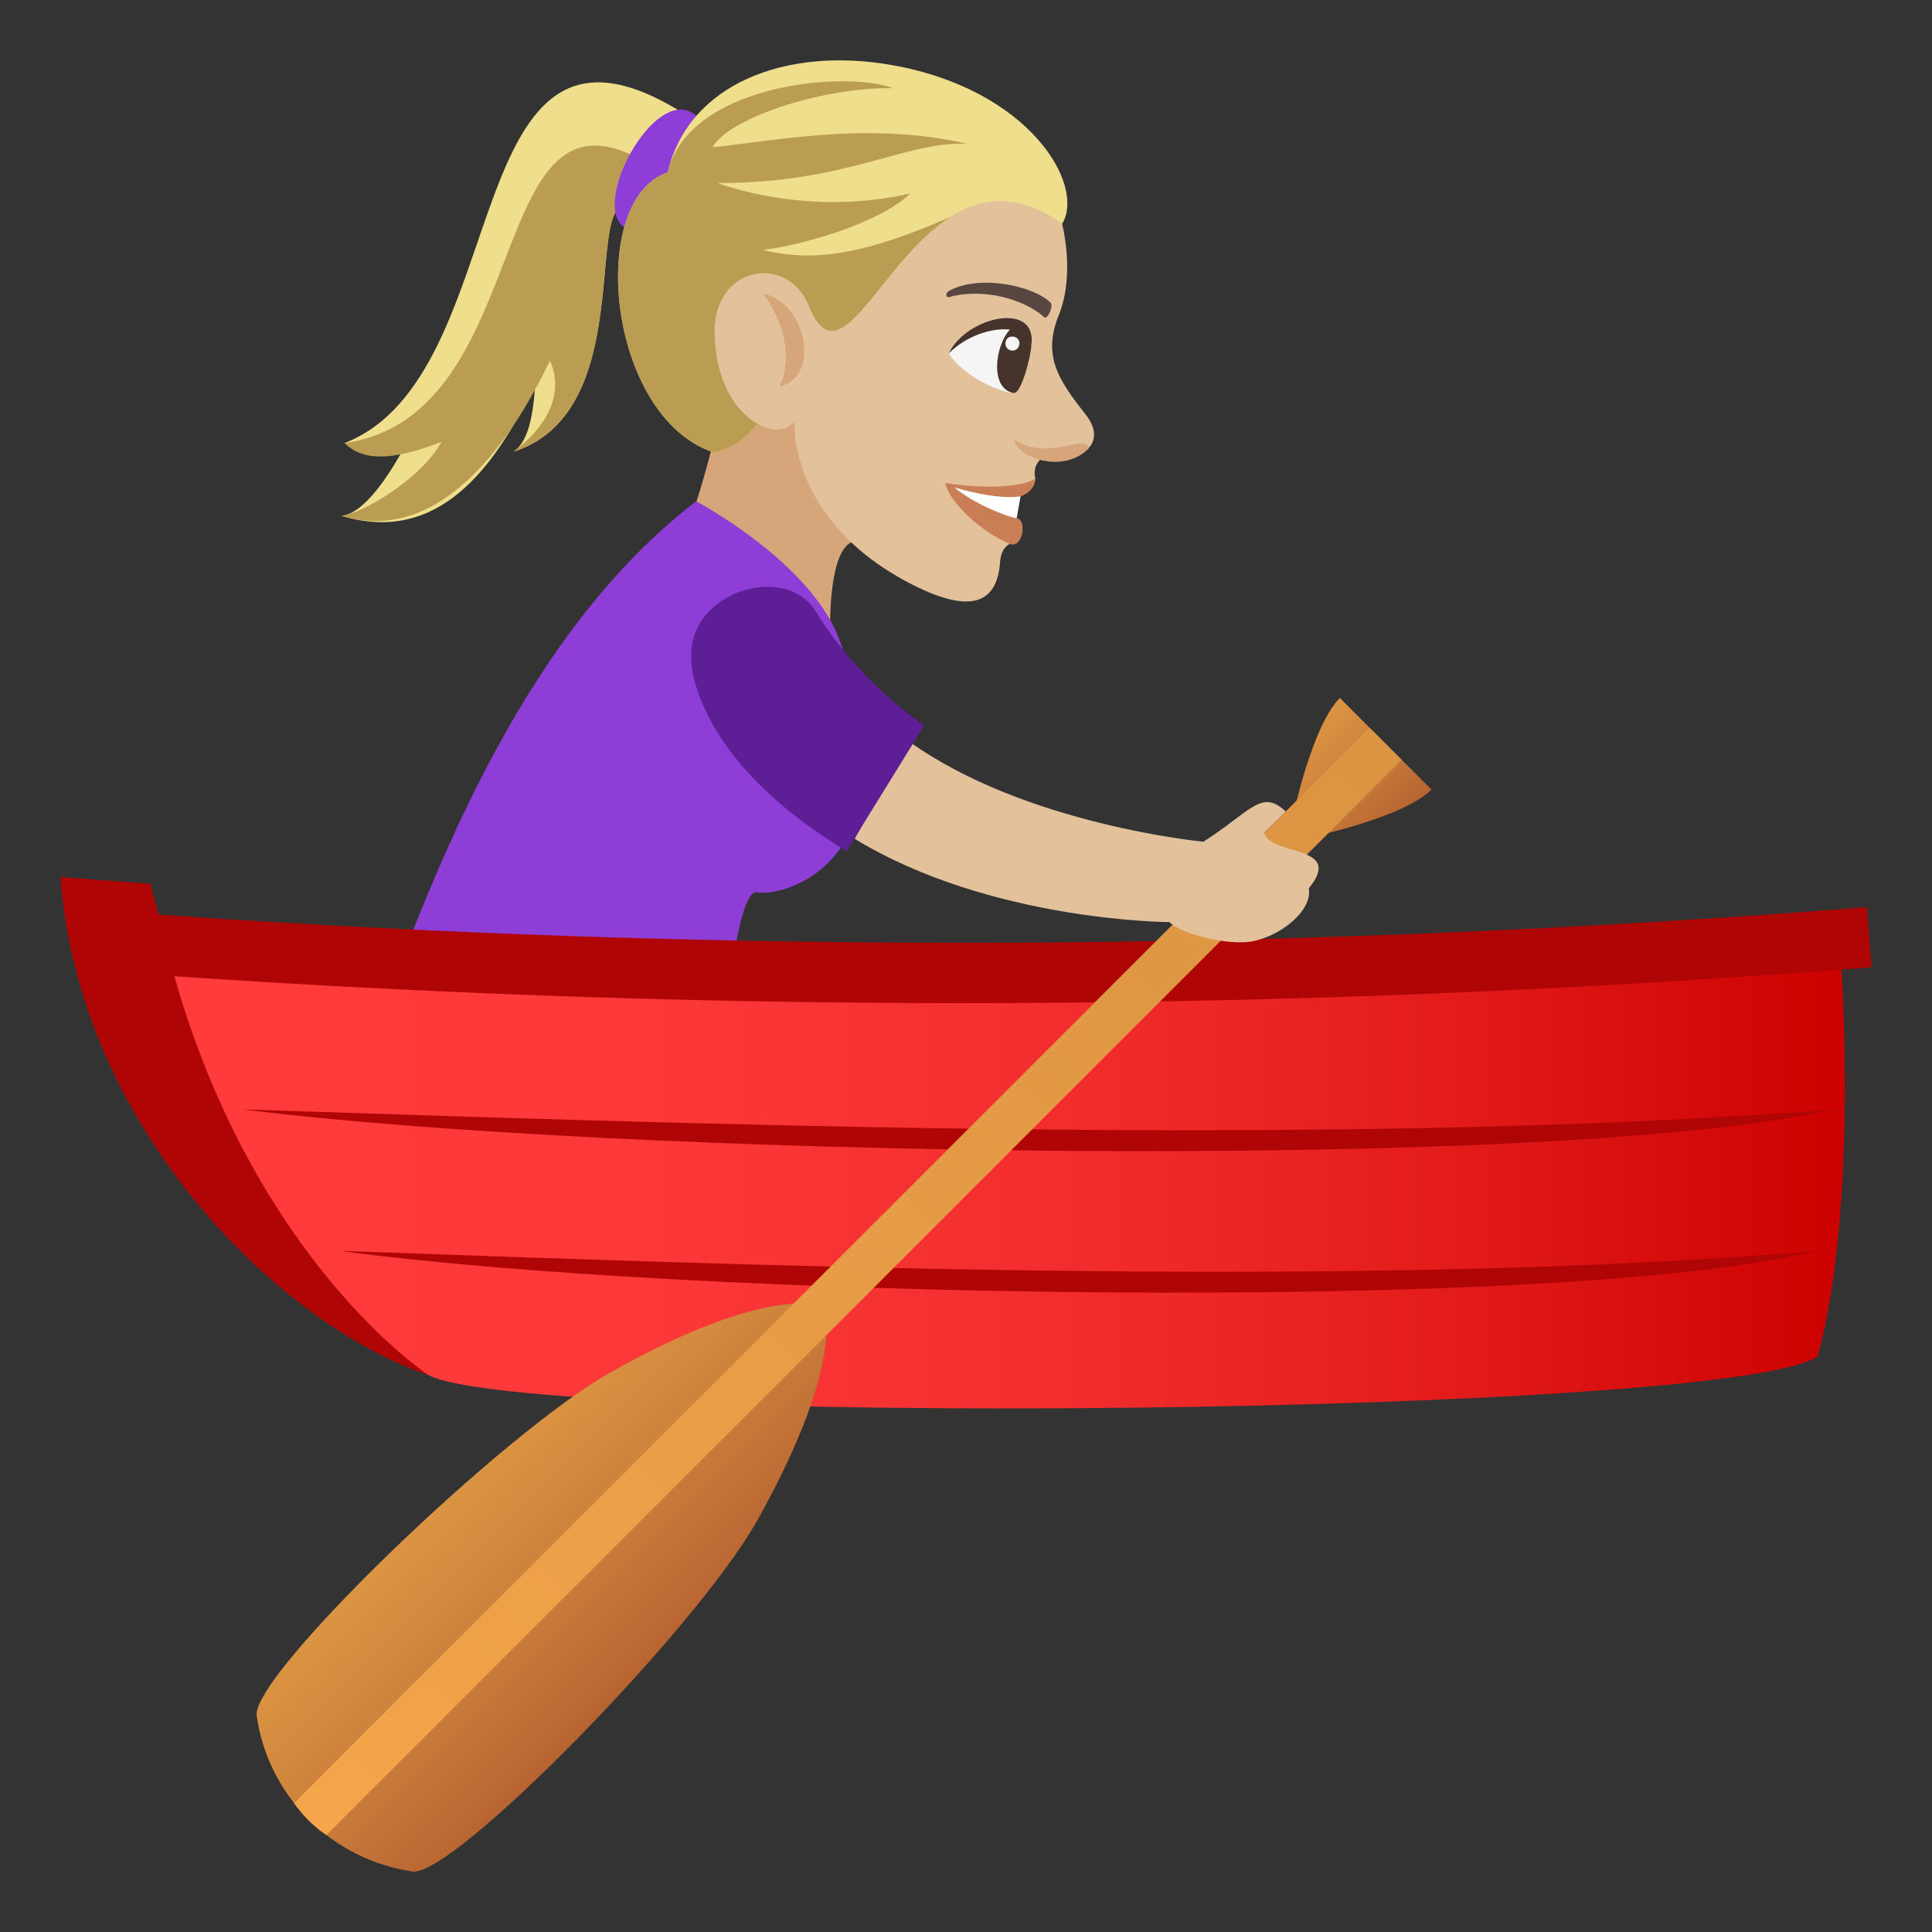 <svg enable-background="new 0 0 64 64" height="64" viewBox="0 0 64 64" width="64" xmlns="http://www.w3.org/2000/svg" xmlns:xlink="http://www.w3.org/1999/xlink"><rect x="0" y="0" width="64" height="64" fill="#333333" stroke="none"/><linearGradient id="a" gradientUnits="userSpaceOnUse" x1="5.776" x2="61.113" y1="39.388" y2="39.388"><stop offset="0" stop-color="#ff3b3b"/><stop offset=".282" stop-color="#fc3838"/><stop offset=".528" stop-color="#f32d2d"/><stop offset=".762" stop-color="#e31b1b"/><stop offset=".987" stop-color="#cd0302"/><stop offset="1" stop-color="#cc0100"/></linearGradient><linearGradient id="b"><stop offset="0" stop-color="#db9442"/><stop offset=".395" stop-color="#cf843d"/><stop offset="1" stop-color="#b86432"/></linearGradient><linearGradient id="c" gradientTransform="matrix(.707 .707 -.707 .707 193.792 -184.212)" gradientUnits="userSpaceOnUse" x1="38.726" x2="47.48" xlink:href="#b" y1="290.641" y2="290.641"/><linearGradient id="d" gradientTransform="matrix(.707 .707 -.707 .707 193.792 -184.212)" gradientUnits="userSpaceOnUse" x1="40.96" x2="45.25" xlink:href="#b" y1="254.559" y2="254.559"/><linearGradient id="e" gradientTransform="matrix(.707 .707 -.707 .707 193.792 -184.212)" gradientUnits="userSpaceOnUse" x1="43.103" x2="43.103" y1="302.706" y2="252.257"><stop offset="0" stop-color="#f5a54a"/><stop offset=".34" stop-color="#eb9e47"/><stop offset="1" stop-color="#db9442"/></linearGradient><path d="m11.305 17.085c.613-.032 1.383-.977 2.062-2.223-.595.118-1.244.088-1.954-.184 5.776-2.246 3.587-15.683 11.195-10.945l-1.073 3.537c-2.75-2.572.115 6.198-4.518 7.691.492-.342.646-1.211.715-2.259-1.332 2.809-3.224 5.36-6.427 4.383z" fill="#efde8b"/><path d="m11.305 17.085c.613-.032 2.639-1.199 3.318-2.446-1.684.65-2.599.627-3.211.04 6.584-.93 4.444-13.101 10.401-9.026l-.278 1.617c-2.75-2.572.115 6.198-4.518 7.691 1.449-1.104 1.56-2.235 1.2-3.017-1.332 2.807-3.709 6.118-6.912 5.141z" fill="#ba9d52"/><path d="m23.027 3.805c1.064.853.215 4.093-2.011 3.837-1.826-.203.601-4.975 2.011-3.837z" fill="#8e3ed6"/><path d="m28.908 18.069c-1.744-1.087-1.363 3.611-1.42 4.033 0 0-1.314-2.872-5.118-3.593 0 0 .677-1.473 1.273-3.937.788-6.913 5.265 3.497 5.265 3.497z" fill="#d6a67a"/><path d="m35.186 7.414c.232 1.021.242 2.149-.111 3.021-.545 1.346-.021 2.146.885 3.291.861 1.086-.418 1.704-1.506 1.505-.279.28-.152.63-.152.63-1.004.604-1.188 1.77-.844 2.157 0 0-.293.09-.328.598-.105 1.452-1.067 1.729-3.071.665-3.955-2.103-3.743-5.301-3.743-5.301-1.07 1.063-3.285-1.463-2.91-4.002.612-4.218 5.287-9.631 11.78-2.564z" fill="#e3c19b"/><path d="m26.609 11.962c.184-1.029-.49-2.078-1.333-2.234 0 0 1.223 1.488.556 3.076 0 0 .647-.123.777-.842z" fill="#d6a67a"/><path d="m31.431 11.708c.436.729 1.725 1.323 2.192 1.313 1.672-3.092-1.229-2.571-2.192-1.313z" fill="#f5f5f5"/><path d="m33.572 13.02c-1.284-.271.047-3.601.59-1.566-.01.336-.334 1.62-.59 1.566z" fill="#45332c"/><path d="m31.431 11.708c.574-1.224 2.961-1.759 2.731-.254-.207-.874-1.873-.631-2.731.254z" fill="#45332c"/><path d="m33.766 11.419c-.064.316-.516.222-.453-.095.06-.289.511-.195.453.095z" fill="#f5f5f5"/><path d="m31.457 9.626c.99-.537 2.762-.165 3.336.393.127.11-.102.583-.197.493-.65-.594-2.01-.985-3.149-.673-.127.035-.143-.14.01-.213z" fill="#594640"/><path d="m33.807 16.442c-.443.204-.127.726-.127.726.361.05.191 1.024-.223.851-1.208-.512-2.151-1.644-2.127-2.021.246.053 2.147.314 2.971-.136 0-.001.002.407-.494.58z" fill="#c97e55"/><path d="m33.807 16.442-.127.726c-.318-.043-1.475-.503-2.057-1.021 0 0 1.367.427 2.184.295z" fill="#fff"/><path d="m22.12 5.708c.674-2.907 3.882-4.176 7.415-3.554 4.573.802 6.428 3.972 5.651 5.259-4.813-3.466-6.926 6.339-8.385 2.738-.734-1.803-3.223-1.335-3.128.962.093 2.318 1.416 2.918 1.416 2.918-.733.937-1.469.947-1.469.947-3.49-1.176-4.202-8.347-1.5-9.27z" fill="#efde8b"/><path d="m22.12 5.708c.674-2.907 5.87-3.392 7.45-2.788-2.438-.027-5.48 1.036-5.961 1.957 2.041-.202 5.125-.867 8.417-.118-2.064-.074-4.021 1.321-8.25 1.303 0 0 2.889 1.147 6.381.347-1.08 1.022-3.658 1.725-4.889 1.873 1.305.299 2.809.41 6.223-1.101-2.342 1.484-3.674 5.479-4.689 2.971-.734-1.803-3.223-1.335-3.128.962.093 2.318 1.416 2.918 1.416 2.918-.733.937-1.469.947-1.469.947-3.491-1.177-4.203-8.348-1.501-9.271z" fill="#ba9d52"/><path d="m33.582 14.54c.092.465.732.69 1.129.744.529.074 1.074-.11 1.361-.446-.134-.471-1.449.47-2.49-.298z" fill="#d6a67a"/><path d="m12.018 35.394s8.24 2.053 11.598 1.32c.408-2.49.746-7.271 1.465-7.156 1.045.168 5.324-1.176 2.734-8.342-.938-2.594-4.755-4.611-4.755-4.611-5.439 4.187-8.583 11.555-11.042 18.789z" fill="#8e3ed6"/><path d="m14.194 45.553c16.106-3.522 31.738-8.032 46.804-13.433.334-.025.668-.051 1.002-.078-.053-.664-.105-1.328-.156-1.993-18.832 1.488-37.747 1.57-56.589.248-.09-.34-.181-.681-.271-1.021-.994-.071-1.99-.147-2.984-.225.63 8.402 7.344 14.873 12.194 16.502z" fill="#b00505"/><path d="m14.194 45.553c3.267 1.701 43.048 1.389 46.021-.621 1.342-4.948.783-12.812.783-12.812-18.381 1.404-36.835 1.476-55.222.218 2.687 9.473 8.424 13.223 8.418 13.215z" fill="url(#a)"/><path d="m60.748 36.75c-9.363 2.129-40.606 1.535-52.705 0 12.916.41 36.041 1.323 52.705 0z" fill="#b00505"/><path d="m60.178 41.438c-8.689 2.129-37.675 1.535-48.897 0 11.981.41 33.436 1.324 48.897 0z" fill="#b00505"/><path d="m20.201 45.475c-3.551 2.004-11.885 10.035-11.698 11.359.379 2.689 2.504 4.773 5.163 5.162 1.34.195 9.422-8.061 11.423-11.635 2.995-5.359 2.192-7.086 2.192-7.086s-1.766-.802-7.08 2.2z" fill="url(#c)"/><path d="m47.418 26.156-3.033-3.034c-1.057 1.057-1.74 4.774-1.74 4.774s3.716-.682 4.773-1.74z" fill="url(#d)"/><path d="m10.813 60.791s-.595-.369-1.072-1.059l35.626-35.627 1.066 1.066z" fill="url(#e)"/><path d="m41.877 27.591.713-.711c-.807-.756-1.139-.012-2.725 1.003 0 0-5.906-.559-9.75-3.321l-1.803 3.224c4.5 2.743 10.422 2.759 10.422 2.759.477.443 1.969.758 2.676.65.973-.148 2.078-1.017 1.945-1.768 1.194-1.459-1.255-1.053-1.478-1.836z" fill="#e3c19b"/><path d="m27.025 20.258c-.702-1.144-2.469-1.017-3.462-.081-.995.934-.733 2.258-.14 3.466.902 1.828 2.615 3.333 4.62 4.553l2.57-4.161c-1.367-.984-2.631-2.219-3.588-3.777z" fill="#5d1e96"/></svg>